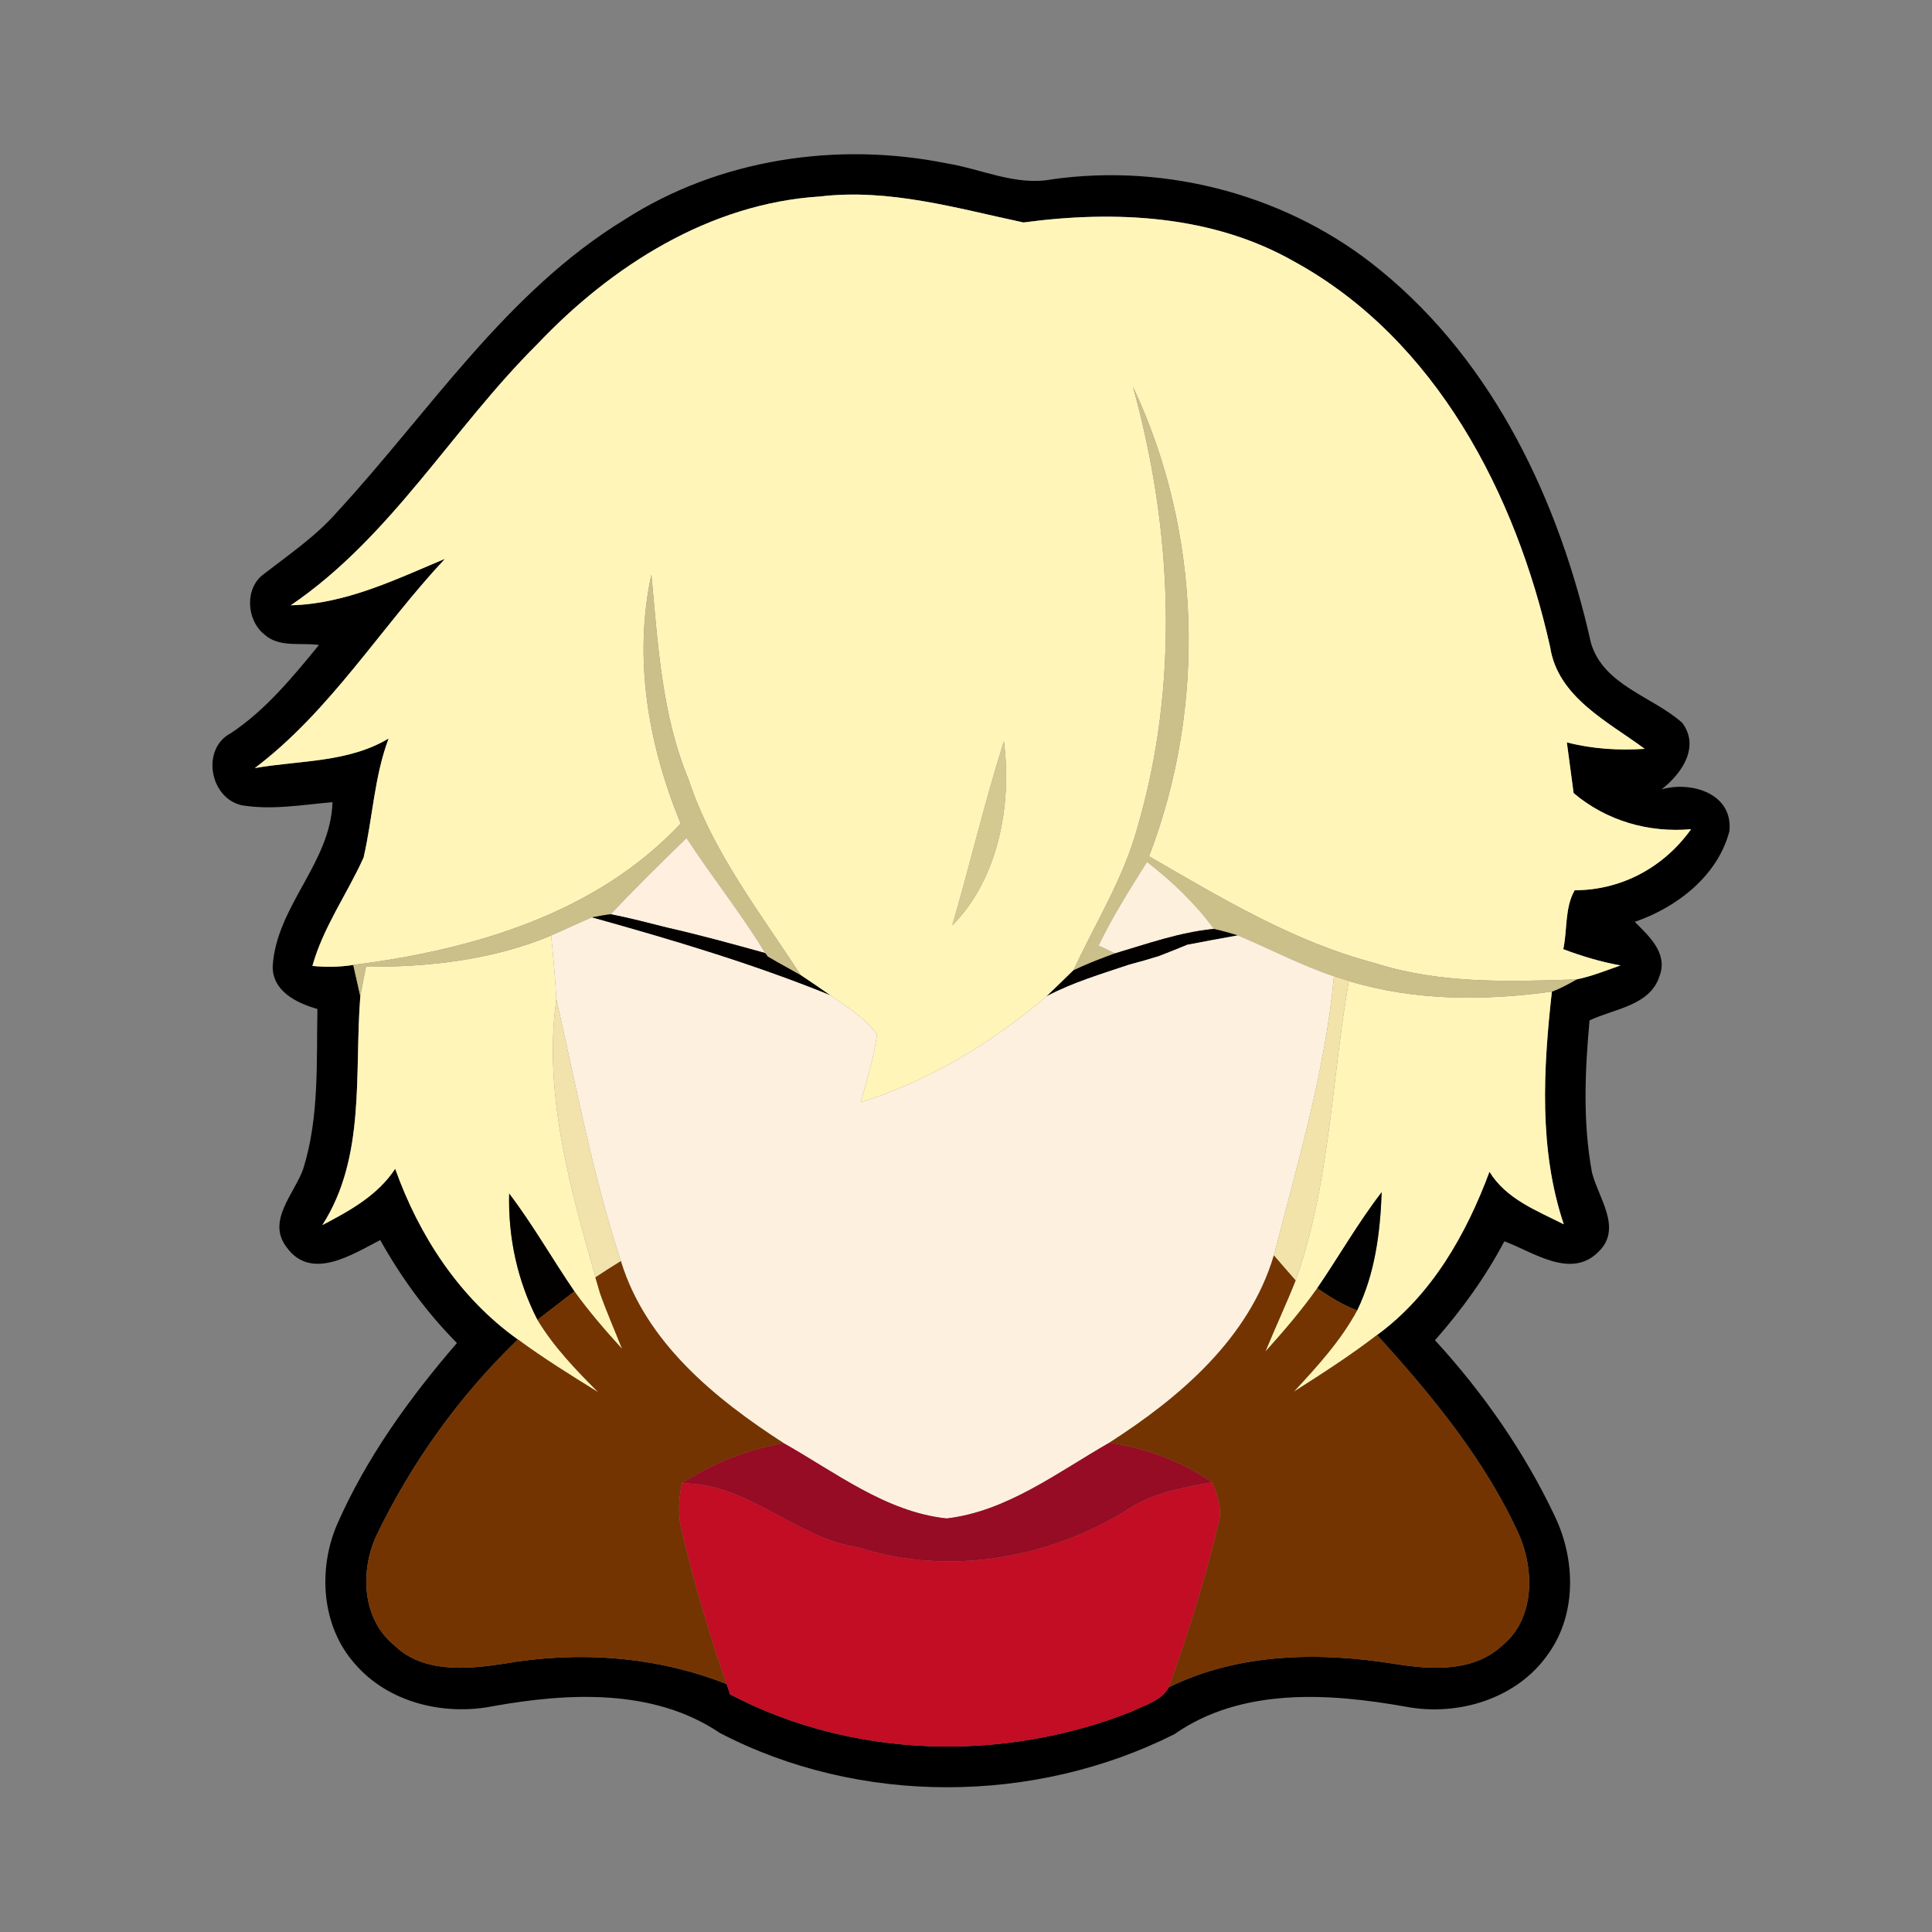 <?xml version="1.0" encoding="UTF-8" ?>
<!DOCTYPE svg PUBLIC "-//W3C//DTD SVG 1.1//EN" "http://www.w3.org/Graphics/SVG/1.1/DTD/svg11.dtd">
<svg viewBox="0 0 200 200" version="1.1" xmlns="http://www.w3.org/2000/svg">
<rect x="0" y="0" width="200" height="200" fill="#808080" stroke="none"/>
<g id="#000000ff">
<path fill="#000000" opacity="1.00" d=" M 64.68 22.72 C 74.46 16.44 86.68 14.63 98.00 16.91 C 101.64 17.50 105.17 19.28 108.93 18.56 C 120.94 16.87 133.57 20.28 142.94 28.01 C 154.70 37.61 161.45 52.02 164.70 66.58 C 166.01 70.96 171.07 72.09 174.14 74.82 C 176.02 77.33 174.06 80.12 172.01 81.71 C 175.10 80.84 179.41 82.14 179.03 86.03 C 177.83 90.66 173.60 93.93 169.23 95.43 C 170.71 96.91 172.70 98.70 171.79 101.05 C 170.82 104.12 167.06 104.43 164.55 105.63 C 164.07 110.86 163.84 116.19 164.80 121.37 C 165.46 124.03 168.02 127.19 165.43 129.63 C 162.57 132.44 158.70 129.59 155.73 128.50 C 153.77 132.20 151.32 135.60 148.55 138.74 C 153.54 144.18 157.82 150.32 160.98 157.01 C 163.09 161.46 163.23 167.09 160.28 171.20 C 157.08 175.85 150.95 177.70 145.55 176.68 C 137.61 175.26 128.52 174.66 121.58 179.52 C 107.07 186.82 88.95 186.92 74.51 179.39 C 67.65 174.76 58.79 175.23 51.00 176.63 C 45.92 177.63 40.18 176.25 36.73 172.23 C 33.29 168.36 32.90 162.54 34.86 157.89 C 37.89 150.95 42.37 144.74 47.30 139.03 C 44.17 135.87 41.53 132.25 39.36 128.37 C 36.52 129.83 32.26 132.62 29.72 129.18 C 27.51 126.41 30.50 123.58 31.40 120.97 C 33.06 115.64 32.75 109.96 32.86 104.45 C 30.71 103.84 28.17 102.61 28.23 99.99 C 28.64 93.75 34.23 89.34 34.42 83.04 C 31.30 83.31 28.14 83.88 25.02 83.36 C 21.69 82.61 20.80 77.50 23.91 75.89 C 27.53 73.48 30.29 70.09 33.02 66.77 C 31.17 66.49 28.90 67.08 27.37 65.68 C 25.49 64.18 25.30 60.86 27.33 59.41 C 29.94 57.39 32.70 55.51 34.89 53.01 C 44.48 42.61 52.38 30.23 64.68 22.72 M 55.58 35.67 C 46.80 44.40 40.49 55.60 30.10 62.66 C 35.79 62.52 40.93 60.00 46.06 57.85 C 39.40 64.97 34.22 73.58 26.38 79.51 C 31.03 78.70 36.03 78.96 40.23 76.45 C 38.74 80.41 38.58 84.68 37.64 88.77 C 35.94 92.54 33.47 95.96 32.34 99.99 C 33.76 100.14 35.17 100.11 36.57 99.89 C 36.75 100.70 37.12 102.32 37.30 103.13 C 36.67 111.06 37.90 119.77 33.37 126.82 C 36.21 125.33 39.10 123.75 40.91 120.99 C 43.38 127.92 47.56 134.35 53.61 138.66 C 47.56 144.48 42.60 151.41 38.96 158.97 C 37.27 162.64 37.47 167.57 40.77 170.28 C 43.75 173.22 48.29 172.81 52.09 172.24 C 59.82 170.88 67.89 171.44 75.22 174.33 C 75.31 174.60 75.49 175.13 75.58 175.40 C 88.26 182.07 103.92 182.44 117.15 177.18 C 118.49 176.50 120.23 176.08 120.99 174.67 C 128.26 171.08 136.68 170.99 144.53 172.27 C 148.19 172.85 152.50 173.10 155.44 170.40 C 158.86 167.69 158.87 162.62 157.27 158.91 C 153.74 151.13 148.25 144.48 142.55 138.20 C 148.22 134.06 151.78 127.77 154.19 121.30 C 155.92 124.13 159.07 125.31 161.88 126.74 C 159.28 118.98 159.76 110.65 160.65 102.65 C 161.55 102.32 162.39 101.85 163.23 101.38 C 164.78 101.07 166.26 100.46 167.76 99.94 C 165.73 99.58 163.75 98.98 161.83 98.26 C 162.26 96.26 161.97 93.97 163.01 92.16 C 167.88 92.15 172.24 89.78 175.06 85.84 C 170.65 86.23 166.28 84.96 162.90 82.10 C 162.67 80.35 162.44 78.60 162.20 76.85 C 164.83 77.53 167.56 77.70 170.26 77.52 C 166.45 74.70 161.26 72.17 160.47 66.98 C 156.94 51.18 148.66 35.13 134.00 27.09 C 125.52 22.24 115.42 21.76 105.95 23.03 C 99.04 21.56 92.05 19.49 84.88 20.34 C 73.45 21.06 63.28 27.53 55.58 35.67 Z" />
</g>
<g id="#fff5b9ff">
<path fill="#fff5b9" opacity="1.00" d=" M 55.58 35.67 C 63.28 27.53 73.45 21.06 84.88 20.34 C 92.05 19.49 99.04 21.56 105.95 23.03 C 115.42 21.76 125.52 22.24 134.00 27.09 C 148.66 35.13 156.94 51.18 160.47 66.98 C 161.26 72.17 166.45 74.70 170.26 77.52 C 167.56 77.70 164.83 77.53 162.20 76.85 C 162.44 78.60 162.67 80.35 162.90 82.10 C 166.28 84.96 170.65 86.23 175.06 85.84 C 172.24 89.78 167.88 92.15 163.01 92.16 C 161.97 93.97 162.26 96.26 161.83 98.26 C 163.75 98.98 165.73 99.58 167.76 99.94 C 166.26 100.46 164.78 101.07 163.23 101.38 L 163.14 101.39 C 156.18 101.62 149.05 101.86 142.33 99.70 C 133.91 97.49 126.42 92.96 118.95 88.64 C 124.90 73.11 124.40 55.12 117.29 40.05 C 121.39 54.88 122.09 70.89 117.72 85.75 C 116.28 90.97 113.38 95.58 111.12 100.45 C 110.19 101.34 109.29 102.25 108.35 103.13 C 102.71 107.92 96.22 111.90 89.11 114.10 C 89.72 111.77 90.49 109.47 90.78 107.07 C 89.53 105.33 87.66 104.21 85.93 103.02 C 84.92 102.32 83.91 101.63 82.89 100.95 C 78.66 94.42 73.75 88.18 71.28 80.69 C 68.48 73.95 68.11 66.64 67.43 59.48 C 65.54 68.16 67.12 77.14 70.46 85.25 C 61.71 94.61 48.90 98.32 36.57 99.89 C 35.17 100.11 33.76 100.14 32.34 99.99 C 33.47 95.96 35.94 92.54 37.64 88.77 C 38.58 84.68 38.74 80.41 40.23 76.45 C 36.03 78.96 31.03 78.70 26.38 79.51 C 34.22 73.58 39.40 64.97 46.06 57.85 C 40.93 60.00 35.79 62.52 30.10 62.66 C 40.49 55.60 46.80 44.40 55.58 35.67 M 98.58 95.80 C 103.35 90.99 104.78 83.30 103.92 76.73 C 101.93 83.03 100.42 89.46 98.58 95.80 Z" />
<path fill="#fff5b9" opacity="1.00" d=" M 37.89 100.08 C 44.40 100.12 51.00 99.37 57.05 96.85 C 57.28 99.04 57.47 101.24 57.59 103.44 C 56.15 113.74 59.35 124.06 62.12 133.89 C 62.81 135.84 63.64 137.72 64.40 139.64 C 62.66 137.73 60.97 135.78 59.46 133.68 C 57.17 130.34 55.17 126.79 52.71 123.56 C 52.59 128.09 53.56 132.59 55.64 136.63 C 57.34 139.45 59.64 141.83 61.95 144.14 C 59.12 142.39 56.29 140.63 53.61 138.66 C 47.56 134.35 43.38 127.92 40.91 120.99 C 39.10 123.75 36.21 125.33 33.37 126.82 C 37.90 119.77 36.67 111.06 37.30 103.13 C 37.49 102.11 37.68 101.09 37.89 100.08 Z" />
<path fill="#fff5b9" opacity="1.00" d=" M 134.12 132.55 C 137.67 122.61 137.83 111.88 139.63 101.56 C 146.43 103.62 153.66 103.62 160.65 102.65 C 159.76 110.65 159.28 118.98 161.88 126.74 C 159.07 125.31 155.92 124.13 154.19 121.30 C 151.78 127.77 148.22 134.06 142.55 138.20 C 139.79 140.33 136.85 142.21 133.92 144.08 C 136.34 141.47 138.78 138.81 140.49 135.65 C 142.34 131.84 142.88 127.60 143.03 123.42 C 140.59 126.58 138.61 130.07 136.36 133.36 C 134.73 135.67 132.88 137.82 130.99 139.92 C 132.00 137.45 133.14 135.03 134.12 132.55 Z" />
</g>
<g id="#cbbf8aff">
<path fill="#cbbf8a" opacity="1.00" d=" M 117.72 85.75 C 122.09 70.89 121.39 54.88 117.29 40.05 C 124.40 55.12 124.90 73.11 118.95 88.64 C 126.42 92.96 133.91 97.49 142.33 99.70 C 149.05 101.86 156.18 101.62 163.14 101.39 L 163.23 101.38 C 162.39 101.85 161.55 102.32 160.65 102.65 C 153.66 103.62 146.43 103.62 139.63 101.56 C 139.24 101.44 138.47 101.19 138.09 101.07 C 134.66 99.92 131.46 98.23 128.14 96.83 C 127.32 96.58 126.49 96.35 125.66 96.16 C 123.72 93.51 121.33 91.24 118.74 89.23 C 116.96 92.05 115.18 94.88 113.73 97.88 L 115.43 98.69 L 114.43 99.06 C 113.31 99.48 112.20 99.93 111.12 100.45 C 113.38 95.58 116.28 90.97 117.72 85.75 Z" />
<path fill="#cbbf8a" opacity="1.00" d=" M 67.43 59.48 C 68.11 66.64 68.48 73.95 71.28 80.69 C 73.75 88.18 78.66 94.42 82.89 100.95 C 81.76 100.30 80.61 99.70 79.49 99.03 L 79.21 98.66 C 76.72 94.55 73.69 90.79 71.07 86.76 C 68.41 89.34 65.77 91.94 63.22 94.64 C 62.56 94.72 61.91 94.84 61.26 94.97 C 59.85 95.57 58.46 96.24 57.05 96.85 C 51.00 99.37 44.40 100.12 37.89 100.08 C 37.68 101.09 37.49 102.11 37.30 103.13 C 37.12 102.32 36.75 100.70 36.57 99.89 C 48.90 98.32 61.71 94.61 70.46 85.25 C 67.12 77.14 65.54 68.16 67.43 59.48 Z" />
</g>
<g id="#d5c992ff">
<path fill="#d5c992" opacity="1.00" d=" M 98.58 95.80 C 100.42 89.46 101.93 83.03 103.92 76.73 C 104.78 83.30 103.35 90.99 98.58 95.80 Z" />
</g>
<g id="#ffefdfff">
<path fill="#ffefdf" opacity="1.00" d=" M 63.22 94.64 C 65.77 91.94 68.41 89.34 71.07 86.76 C 73.69 90.79 76.72 94.55 79.21 98.66 C 75.83 97.72 72.44 96.79 69.01 96.01 C 67.09 95.53 65.17 95.02 63.22 94.64 Z" />
</g>
<g id="#fdf0dcff">
<path fill="#fdf0dc" opacity="1.00" d=" M 113.73 97.88 C 115.18 94.88 116.96 92.05 118.74 89.23 C 121.33 91.24 123.72 93.51 125.66 96.16 C 122.14 96.50 118.80 97.69 115.43 98.69 L 113.73 97.88 Z" />
</g>
<g id="#020100ff">
<path fill="#020100" opacity="1.00" d=" M 61.26 94.97 C 61.91 94.84 62.56 94.72 63.22 94.64 C 65.17 95.02 67.09 95.53 69.01 96.01 C 72.44 96.79 75.83 97.72 79.21 98.66 L 79.49 99.03 C 80.61 99.70 81.76 100.30 82.89 100.95 C 83.91 101.63 84.92 102.32 85.93 103.02 C 77.92 99.77 69.59 97.29 61.26 94.97 Z" />
<path fill="#020100" opacity="1.00" d=" M 115.43 98.69 C 118.80 97.69 122.14 96.50 125.66 96.16 C 126.49 96.35 127.32 96.58 128.14 96.83 C 126.39 97.14 124.65 97.47 122.91 97.80 C 121.92 98.21 120.93 98.61 119.93 98.99 C 118.93 99.30 117.91 99.59 116.89 99.86 C 114.01 100.83 111.06 101.70 108.35 103.13 C 109.29 102.25 110.19 101.34 111.12 100.45 C 112.20 99.93 113.31 99.48 114.43 99.06 L 115.43 98.69 Z" />
<path fill="#020100" opacity="1.00" d=" M 52.71 123.56 C 55.17 126.79 57.17 130.34 59.46 133.68 C 58.19 134.67 56.91 135.65 55.64 136.63 C 53.56 132.59 52.59 128.09 52.71 123.56 Z" />
</g>
<g id="#fdf0deff">
<path fill="#fdf0de" opacity="1.00" d=" M 57.05 96.85 C 58.46 96.24 59.85 95.57 61.26 94.97 C 69.59 97.29 77.92 99.77 85.93 103.02 C 87.66 104.21 89.53 105.33 90.78 107.07 C 90.49 109.47 89.72 111.77 89.11 114.10 C 96.22 111.90 102.71 107.92 108.35 103.13 C 111.06 101.70 114.01 100.83 116.89 99.86 C 117.91 99.59 118.93 99.30 119.93 98.99 C 120.93 98.61 121.92 98.21 122.91 97.80 C 124.65 97.47 126.39 97.14 128.14 96.83 C 131.46 98.23 134.66 99.92 138.09 101.07 C 137.18 110.91 134.32 120.43 131.87 129.96 C 129.31 138.57 122.13 144.67 114.84 149.35 C 109.50 152.40 104.26 156.45 98.00 157.19 C 91.73 156.53 86.49 152.42 81.13 149.40 C 74.01 144.80 66.85 138.97 64.27 130.55 C 61.35 121.69 59.67 112.51 57.59 103.44 C 57.47 101.24 57.28 99.04 57.05 96.85 Z" />
</g>
<g id="#f2e3aaff">
<path fill="#f2e3aa" opacity="1.00" d=" M 138.09 101.07 C 138.47 101.19 139.24 101.44 139.63 101.56 C 137.83 111.88 137.67 122.61 134.12 132.55 C 133.37 131.69 132.61 130.83 131.87 129.96 C 134.32 120.43 137.18 110.91 138.09 101.07 Z" />
</g>
<g id="#f2e3adff">
<path fill="#f2e3ad" opacity="1.00" d=" M 62.12 133.89 C 59.35 124.06 56.15 113.74 57.59 103.44 C 59.67 112.51 61.35 121.69 64.27 130.55 C 63.38 131.10 62.50 131.66 61.63 132.24 C 61.75 132.65 61.99 133.48 62.12 133.89 Z" />
</g>
<g id="#000100ff">
<path fill="#000100" opacity="1.00" d=" M 136.36 133.36 C 138.61 130.07 140.59 126.58 143.03 123.42 C 142.88 127.60 142.34 131.84 140.49 135.65 C 139.00 135.09 137.65 134.25 136.36 133.36 Z" />
</g>
<g id="#743401ff">
<path fill="#743401" opacity="1.00" d=" M 114.84 149.35 C 122.13 144.67 129.31 138.57 131.87 129.96 C 132.61 130.83 133.37 131.69 134.12 132.55 C 133.14 135.03 132.00 137.45 130.99 139.92 C 132.88 137.82 134.73 135.67 136.36 133.36 C 137.65 134.25 139.00 135.09 140.49 135.65 C 138.78 138.81 136.34 141.47 133.92 144.08 C 136.85 142.21 139.79 140.33 142.55 138.20 C 148.25 144.48 153.74 151.13 157.27 158.91 C 158.87 162.62 158.86 167.69 155.44 170.40 C 152.50 173.10 148.19 172.85 144.53 172.27 C 136.68 170.99 128.26 171.08 120.99 174.67 C 122.96 169.19 124.71 163.61 126.07 157.95 C 126.63 156.39 126.04 154.89 125.49 153.44 C 122.29 151.28 118.65 149.91 114.84 149.35 Z" />
<path fill="#743401" opacity="1.00" d=" M 61.63 132.24 C 62.50 131.66 63.38 131.10 64.27 130.55 C 66.85 138.97 74.01 144.80 81.13 149.40 C 77.36 150.05 73.76 151.46 70.57 153.56 C 70.28 155.17 70.15 156.83 70.57 158.43 C 71.84 163.81 73.41 169.11 75.22 174.33 C 67.89 171.44 59.82 170.88 52.09 172.24 C 48.29 172.81 43.75 173.22 40.77 170.28 C 37.47 167.57 37.27 162.64 38.96 158.97 C 42.60 151.41 47.56 144.48 53.61 138.66 C 56.29 140.63 59.12 142.39 61.95 144.14 C 59.64 141.83 57.34 139.45 55.64 136.63 C 56.91 135.65 58.19 134.67 59.46 133.68 C 60.97 135.78 62.66 137.73 64.40 139.64 C 63.64 137.72 62.81 135.84 62.12 133.89 C 61.99 133.48 61.75 132.65 61.63 132.24 Z" />
</g>
<g id="#960c24ff">
<path fill="#960c24" opacity="1.00" d=" M 70.57 153.56 C 73.76 151.46 77.36 150.05 81.13 149.40 C 86.49 152.42 91.73 156.53 98.00 157.19 C 104.26 156.45 109.50 152.40 114.84 149.35 C 118.65 149.91 122.29 151.28 125.49 153.44 C 122.59 153.98 119.58 154.47 117.04 156.08 C 108.81 161.34 98.27 163.20 88.88 160.21 C 82.28 159.19 77.45 153.50 70.57 153.56 Z" />
</g>
<g id="#c20d24ff">
<path fill="#c20d24" opacity="1.00" d=" M 70.57 158.43 C 70.15 156.83 70.28 155.17 70.57 153.56 C 77.45 153.50 82.28 159.19 88.88 160.21 C 98.27 163.20 108.81 161.34 117.04 156.08 C 119.58 154.47 122.59 153.98 125.49 153.44 C 126.04 154.89 126.63 156.39 126.07 157.95 C 124.71 163.61 122.96 169.19 120.99 174.67 C 120.23 176.08 118.49 176.50 117.15 177.18 C 103.92 182.44 88.26 182.07 75.58 175.40 C 75.49 175.13 75.31 174.60 75.22 174.33 C 73.41 169.11 71.84 163.81 70.57 158.43 Z" />
</g>
</svg>

